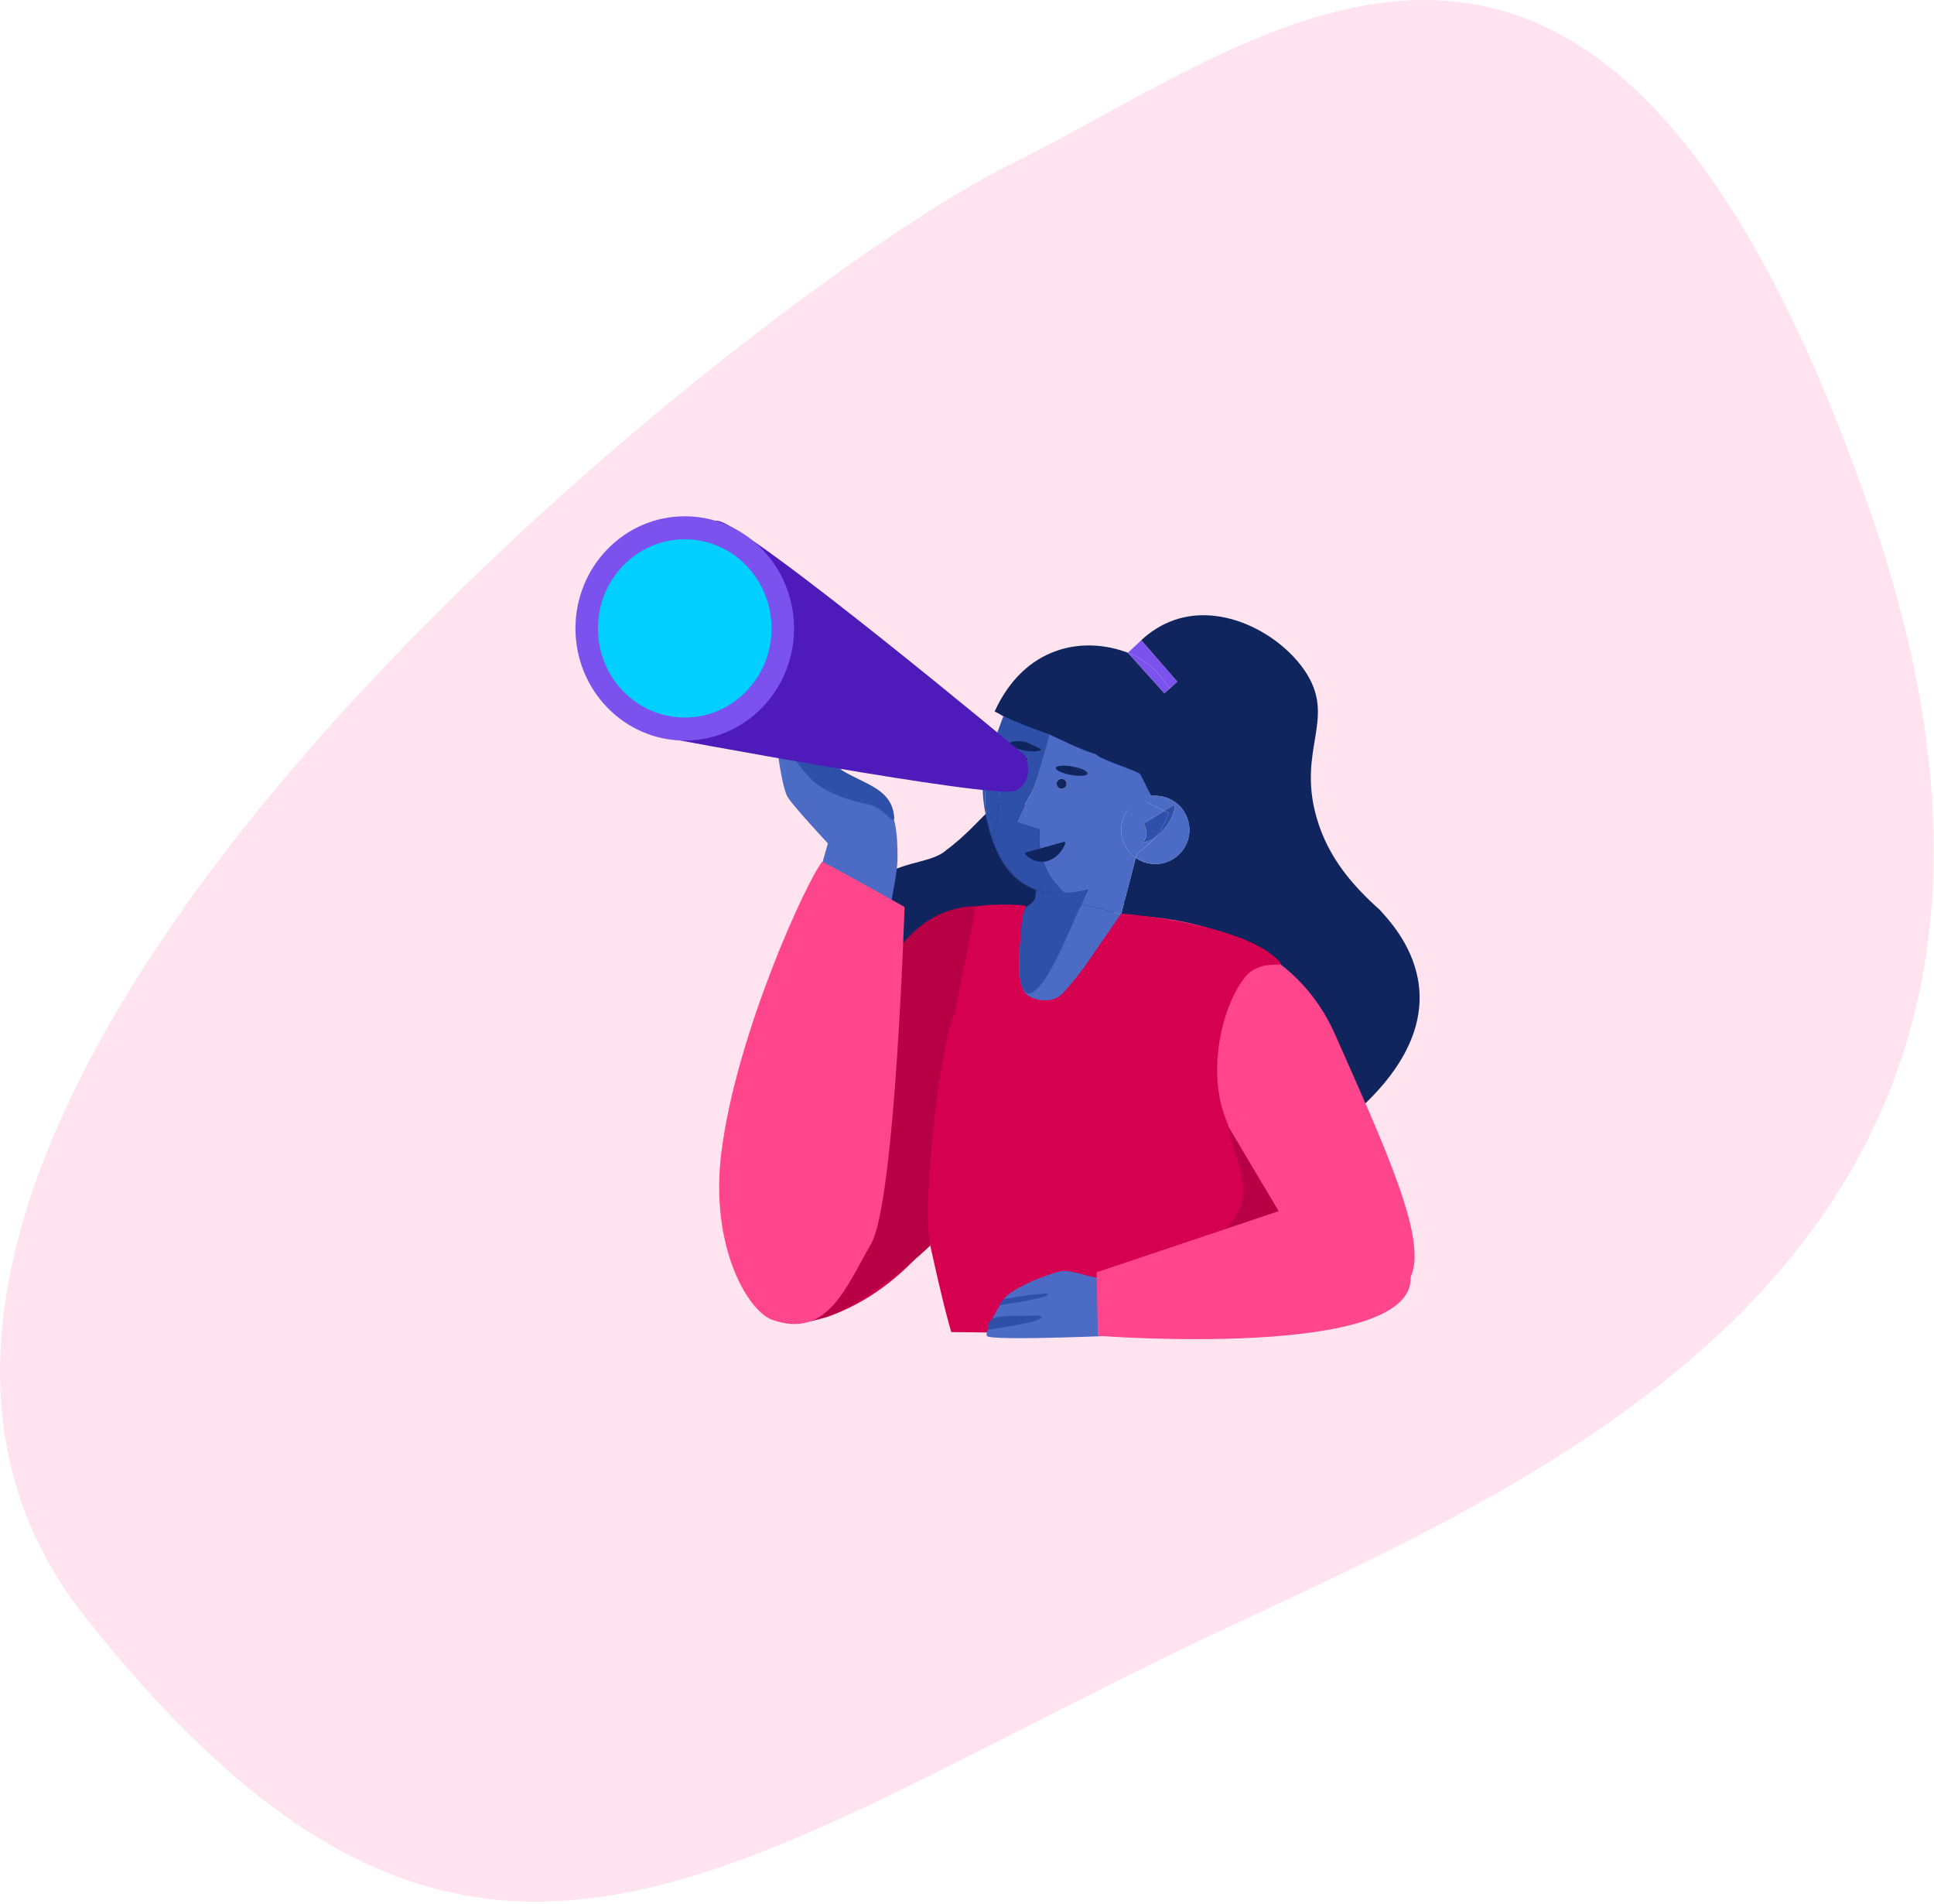 <svg width="699" height="688" viewBox="0 0 699 688" fill="none" xmlns="http://www.w3.org/2000/svg">
<path d="M421.118 598.909C543.908 538.849 772.728 461.289 675.438 183.329C578.148 -94.631 458.068 13.959 365.468 59.249C272.868 104.539 -109.782 406.589 30.628 584.169C165.048 754.179 253.548 680.869 421.118 598.909Z" fill="#FFE3EE"/>
<path d="M374.289 326.889C368.759 325.449 344.959 327.329 333.219 334.839C321.489 342.349 290.479 477.889 290.479 477.889C290.479 477.889 326.099 474.799 350.819 426.229C375.539 377.659 374.289 326.889 374.289 326.889Z" fill="#D60051"/>
<path d="M360.948 289.649C352.208 297.749 349.998 301.279 341.168 307.899C332.338 314.519 308.498 309.219 312.908 339.689C317.328 370.149 335.428 386.049 349.108 377.659C362.788 369.269 406.948 325.559 406.948 325.559L375.158 291.559L360.948 289.649Z" fill="#10255E"/>
<path d="M404.748 330.859C398.568 336.599 381.508 354.969 373.698 347.989C365.888 341.009 370.748 327.329 370.748 327.329C370.748 327.329 332.778 322.469 327.038 345.869C325.198 353.349 320.008 353.569 323.948 384.279C327.258 410.119 339.178 466.079 343.818 481.409C374.728 481.849 455.078 482.289 455.078 482.289L473.178 430.629L454.638 351.599L404.748 330.859Z" fill="#D60051"/>
<path d="M422.679 248.899L425.499 246.359L422.679 248.899Z" fill="#00CFFF"/>
<path d="M475.778 295.219C468.748 270.279 483.418 259.559 471.408 242.149C462.298 228.949 442.068 217.979 424.468 224.059C419.388 225.809 415.428 228.629 412.468 231.379C416.818 236.379 421.148 241.359 425.488 246.359L422.668 248.899L420.848 250.539L407.798 236.039L407.678 235.909C391.208 229.619 370.168 233.679 359.488 257.129C361.058 257.809 363.208 259.309 364.788 259.999C364.778 260.039 368.988 262.389 368.978 262.429C368.978 262.429 370.968 263.749 375.598 265.959C378.688 267.509 377.818 272.329 377.818 272.329C377.808 272.379 396.798 274.079 396.788 274.129C400.058 275.619 401.868 277.659 405.178 279.209C408.328 279.779 393.228 278.739 393.078 279.579L412.248 282.739C417.478 285.199 403.458 284.519 408.538 286.989C409.118 287.269 409.708 287.559 410.278 287.839C410.938 288.159 411.648 287.379 412.298 287.699C413.738 287.009 415.268 287.699 416.898 287.609C417.958 287.549 419.048 287.639 420.128 287.869C426.788 289.289 431.028 295.849 429.608 302.509C428.178 309.169 421.628 313.409 414.958 311.989C413.298 311.639 411.798 310.959 410.488 310.049L410.458 310.169L405.168 330.569C405.188 330.579 405.208 330.579 405.218 330.589C409.468 332.029 413.388 333.679 416.948 335.389C417.888 335.839 418.818 336.299 419.708 336.759C420.488 337.169 421.268 337.569 422.008 337.979C422.808 338.409 423.578 338.829 424.328 339.259C425.578 339.969 426.768 340.669 427.878 341.349C432.148 344.159 438.338 348.569 445.108 354.739C450.638 359.779 455.398 364.959 459.558 370.179C466.898 366.329 482.848 408.219 489.048 402.829C533.198 364.419 504.058 334.839 498.698 328.829C489.098 320.229 479.968 310.059 475.778 295.219Z" fill="#10255E"/>
<path d="M431.179 379.319C436.569 378.559 441.809 377.319 446.839 375.629L430.929 376.369C431.019 377.359 431.099 378.339 431.179 379.319Z" fill="#7B52ED"/>
<path d="M405.149 330.759L404.889 331.109C405.099 330.839 405.229 330.679 405.229 330.679L405.249 330.589C405.229 330.579 405.209 330.579 405.199 330.569L405.169 330.669L405.149 330.759Z" fill="#7B52ED"/>
<path d="M408.489 236.229C414.419 238.719 419.209 243.339 422.679 248.899L425.499 246.359C421.159 241.359 416.819 236.379 412.479 231.379C410.879 232.889 409.279 234.389 407.679 235.889L407.689 235.909C407.959 236.009 408.219 236.119 408.489 236.229Z" fill="#7B52ED"/>
<path d="M420.858 250.539L422.678 248.899C419.208 243.349 414.418 238.729 408.488 236.229C408.218 236.119 407.958 236.009 407.688 235.899L407.808 236.029L420.858 250.539Z" fill="#7B52ED"/>
<path d="M361.498 265.379C361.508 265.329 361.518 265.279 361.538 265.219C361.498 265.299 361.458 265.379 361.418 265.459C361.358 265.569 361.318 265.679 361.258 265.779C361.328 265.719 361.388 265.669 361.438 265.619C361.468 265.549 361.478 265.469 361.498 265.379Z" fill="#4B6BC4"/>
<path d="M361.448 265.629C361.658 265.449 361.788 265.359 361.788 265.359C361.878 265.389 361.988 265.429 362.098 265.459C361.918 265.379 361.728 265.299 361.548 265.219C361.548 265.219 361.548 265.229 361.538 265.229C361.528 265.279 361.508 265.329 361.498 265.389C361.478 265.469 361.468 265.549 361.448 265.629Z" fill="#4B6BC4"/>
<path d="M367.499 297.089L375.789 299.799C375.789 299.799 375.289 302.659 375.909 306.719L384.459 304.309C384.609 304.269 384.779 304.309 384.879 304.429C384.989 304.549 385.019 304.709 384.959 304.859C383.529 308.559 380.379 311.099 377.059 311.379C378.319 315.039 380.599 319.069 384.679 322.679C383.859 322.749 383.039 322.789 382.219 322.789C385.309 322.909 389.109 322.659 393.269 321.479C392.469 323.199 391.619 325.049 390.719 326.949C395.879 327.799 400.719 329.059 405.189 330.569L410.479 310.169L410.509 310.049C406.559 307.289 404.429 302.349 405.499 297.339C406.139 294.349 407.809 291.849 410.069 290.129C410.749 289.609 411.489 289.159 412.259 288.789C411.599 288.469 416.889 287.899 416.229 287.579C415.649 287.299 412.399 279.769 411.809 279.489C407.579 277.429 398.409 274.579 396.649 273.009C396.279 272.679 395.839 272.419 395.349 272.309C391.939 271.519 381.709 266.529 379.129 265.359C378.209 269.259 374.499 284.079 372.599 286.989C370.689 289.949 367.499 297.089 367.499 297.089ZM383.699 281.449C384.689 281.449 385.489 282.249 385.489 283.239C385.489 284.229 384.689 285.029 383.699 285.029C382.709 285.029 381.909 284.229 381.909 283.239C381.899 282.259 382.709 281.449 383.699 281.449Z" fill="#4B6BC4"/>
<path d="M371.638 338.699C371.628 338.899 369.328 335.959 369.318 336.159C366.998 351.389 368.878 358.019 371.528 359.779C374.178 361.549 379.368 362.539 382.898 359.999C386.428 357.459 397.468 342.009 397.468 342.009C397.488 341.979 398.658 341.259 398.678 341.239L401.108 338.149C401.228 337.979 403.378 333.059 404.888 331.119L405.148 330.769L405.178 330.679L405.208 330.579C400.738 329.069 395.898 327.809 390.738 326.959C386.138 336.729 378.328 338.439 371.638 338.699Z" fill="#4B6BC4"/>
<path d="M358.539 302.529C357.509 299.559 356.959 297.169 356.749 296.199C356.749 296.199 356.019 292.909 356.059 287.819C356.069 285.369 356.269 282.489 356.809 279.349C357.539 275.159 358.889 270.499 361.259 265.789C359.279 267.579 352.549 275.259 356.229 294.399C356.839 297.559 357.579 300.399 358.439 302.939C358.479 302.829 358.529 302.709 358.569 302.599C358.559 302.579 358.549 302.559 358.539 302.529Z" fill="#2F50A8"/>
<path d="M377.828 272.329C377.828 272.329 366.028 266.819 362.088 265.459C367.278 267.739 372.508 270.079 377.788 272.489C377.808 272.429 377.818 272.379 377.828 272.329Z" fill="#2F50A8"/>
<path d="M358.568 302.599C358.528 302.709 358.478 302.829 358.438 302.939C362.098 313.829 367.868 319.339 374.358 321.559C374.358 321.529 374.358 321.509 374.358 321.509C365.498 318.389 360.848 309.119 358.568 302.599Z" fill="#2F50A8"/>
<path d="M356.058 287.819C356.018 292.919 356.748 296.199 356.748 296.199C356.968 297.169 357.508 299.559 358.538 302.529C358.548 302.549 358.558 302.579 358.558 302.599C358.578 302.549 358.598 302.499 358.618 302.449C360.178 297.999 360.778 293.729 360.948 289.649C361.078 286.269 360.928 283.019 360.778 279.879C360.698 278.249 360.628 276.659 360.598 275.099C360.088 274.869 359.778 274.599 359.778 274.309C359.778 274.019 360.078 273.759 360.588 273.529C360.588 273.339 360.588 273.159 360.588 272.969C360.588 272.549 360.608 272.139 360.618 271.729C360.708 269.629 360.938 267.589 361.438 265.629C361.378 265.679 361.318 265.729 361.258 265.789C358.888 270.509 357.528 275.159 356.808 279.349C356.268 282.489 356.068 285.369 356.058 287.819Z" fill="#2F50A8"/>
<path d="M359.419 267.429C358.919 269.399 360.709 269.639 360.619 271.729C360.609 272.139 360.589 272.559 360.589 272.969C360.589 273.149 360.589 273.339 360.589 273.529C361.599 273.069 363.469 272.769 365.609 272.769C368.829 272.769 371.439 273.459 371.439 274.309C371.439 275.159 368.829 275.849 365.609 275.849C363.479 275.849 361.609 275.539 360.599 275.089C360.629 276.649 360.699 278.249 360.779 279.869C360.919 283.009 361.079 286.259 360.949 289.639C360.779 293.729 360.179 297.999 358.619 302.439C358.599 302.489 358.579 302.539 358.559 302.589C360.839 309.109 365.489 318.369 374.359 321.499C374.359 321.499 377.429 322.589 382.209 322.769C383.029 322.769 383.849 322.729 384.669 322.659C380.589 319.049 378.309 315.019 377.049 311.359C376.849 311.379 376.649 311.389 376.449 311.389C376.289 311.389 376.129 311.379 375.969 311.369C373.409 311.199 371.569 309.689 370.699 308.799C370.599 308.689 370.559 308.539 370.589 308.399C370.629 308.259 370.739 308.149 370.879 308.109L375.879 306.699C375.259 302.639 375.759 299.779 375.759 299.779L367.469 297.069C367.469 297.069 370.659 289.929 372.589 286.979C374.489 284.069 378.339 269.249 379.269 265.349C374.119 263.729 367.829 261.149 362.639 258.869C362.549 258.859 359.639 267.249 359.419 267.429ZM363.119 281.449C362.129 281.449 361.329 280.649 361.329 279.659C361.329 278.669 362.129 277.869 363.119 277.869C364.109 277.869 364.909 278.669 364.909 279.659C364.919 280.649 364.109 281.449 363.119 281.449Z" fill="#2F50A8"/>
<path d="M384.959 304.859C385.019 304.709 384.989 304.549 384.879 304.429C384.769 304.309 384.609 304.269 384.459 304.309L375.909 306.719C376.129 308.149 376.489 309.729 377.059 311.379C380.379 311.099 383.529 308.559 384.959 304.859Z" fill="#10255E"/>
<path d="M370.898 308.119C370.758 308.159 370.648 308.269 370.608 308.409C370.568 308.549 370.608 308.699 370.718 308.809C371.588 309.699 373.428 311.209 375.988 311.379C376.148 311.389 376.308 311.399 376.468 311.399C376.668 311.399 376.868 311.389 377.068 311.369C376.498 309.719 376.138 308.139 375.918 306.709L370.898 308.119Z" fill="#10255E"/>
<path d="M360.599 273.529C360.089 273.759 359.789 274.029 359.789 274.309C359.789 274.599 360.089 274.859 360.609 275.099C360.599 274.569 360.599 274.049 360.599 273.529Z" fill="#10255E"/>
<path d="M371.438 274.319C371.438 273.469 368.828 272.779 365.608 272.779C363.468 272.779 361.598 273.089 360.588 273.539C360.588 274.059 360.588 274.579 360.598 275.109C361.608 275.559 363.478 275.869 365.608 275.869C368.838 275.859 371.438 275.169 371.438 274.319Z" fill="#10255E"/>
<path d="M390.518 278.359C391.178 278.669 391.848 278.989 392.508 279.289C392.708 279.379 392.898 279.479 393.098 279.569C393.248 278.729 390.818 277.599 387.668 277.029C387.708 277.049 387.748 277.069 387.798 277.089C388.698 277.509 389.608 277.939 390.518 278.359Z" fill="#10255E"/>
<path d="M381.618 277.509C381.468 278.349 383.908 279.489 387.078 280.059C390.238 280.629 392.928 280.409 393.078 279.569C392.878 279.479 392.688 279.379 392.488 279.289C391.828 278.979 391.158 278.659 390.498 278.359C389.588 277.929 388.678 277.509 387.768 277.079C387.728 277.059 387.688 277.039 387.638 277.019C387.628 277.019 387.618 277.019 387.608 277.009C384.458 276.449 381.768 276.669 381.618 277.509Z" fill="#10255E"/>
<path d="M364.848 268.679C364.698 269.519 367.138 270.659 370.308 271.229C373.468 271.799 376.158 271.579 376.308 270.739C376.108 270.649 375.918 270.549 375.718 270.459C375.058 270.149 374.388 269.829 373.728 269.529C372.818 269.099 371.908 268.679 370.998 268.249C370.958 268.229 370.918 268.209 370.868 268.189C370.858 268.189 370.848 268.189 370.838 268.179C367.688 267.619 364.998 267.839 364.848 268.679Z" fill="#10255E"/>
<path d="M383.699 285.039C384.687 285.039 385.489 284.238 385.489 283.249C385.489 282.261 384.687 281.459 383.699 281.459C382.71 281.459 381.909 282.261 381.909 283.249C381.909 284.238 382.71 285.039 383.699 285.039Z" fill="#10255E"/>
<path d="M363.119 277.869C362.129 277.869 361.329 278.669 361.329 279.659C361.329 280.649 362.129 281.449 363.119 281.449C364.109 281.449 364.909 280.649 364.909 279.659C364.919 278.669 364.109 277.869 363.119 277.869Z" fill="#10255E"/>
<path d="M420.188 292.739C420.378 292.829 420.568 292.929 420.758 293.019L424.228 290.879L424.588 291.359C424.788 293.229 422.328 299.309 417.548 302.569C417.148 303.049 416.728 303.539 416.268 304.019C416.088 304.199 414.088 306.109 410.868 308.619C410.838 308.639 410.808 308.669 410.778 308.689L410.868 308.719L410.528 310.059C411.838 310.969 413.338 311.639 414.998 311.999C421.658 313.419 428.218 309.179 429.648 302.519C431.068 295.859 426.828 289.299 420.168 287.879C419.078 287.649 417.988 287.559 416.938 287.619C415.298 287.699 413.728 288.119 412.288 288.809C412.298 288.819 412.308 288.819 412.328 288.829C414.948 290.129 417.588 291.429 420.188 292.739Z" fill="#4B6BC4"/>
<path d="M410.068 290.139C407.818 291.849 406.148 294.349 405.498 297.349C404.428 302.359 406.558 307.299 410.508 310.059L410.848 308.719L410.758 308.689C410.788 308.669 410.818 308.649 410.848 308.619C414.068 306.109 416.058 304.209 416.248 304.019C416.708 303.539 417.138 303.049 417.528 302.569C416.068 303.559 414.408 304.309 412.518 304.579C416.118 302.399 413.358 297.569 413.358 297.569L420.738 293.019C420.548 292.929 420.358 292.829 420.168 292.739C417.568 291.429 414.928 290.129 412.278 288.819" fill="#4B6BC4"/>
<path d="M341.078 332.989C340.688 333.179 340.298 333.369 339.938 333.559C340.318 333.389 340.708 333.219 341.108 333.049C341.098 333.029 341.088 333.009 341.078 332.989Z" fill="#4E1ABA"/>
<path d="M374.279 325.809L374.459 321.939L374.469 321.599C374.429 321.589 374.399 321.569 374.359 321.559C374.339 321.789 374.269 322.899 374.159 325.799C374.199 325.799 374.239 325.799 374.279 325.809C374.279 325.799 374.279 325.799 374.279 325.809Z" fill="#2F50A8"/>
<path d="M374.279 325.879V325.799C374.279 325.899 374.269 325.999 374.269 326.099L374.279 325.879Z" fill="#2F50A8"/>
<path d="M376.819 325.789H377.279C381.979 325.819 386.459 326.249 390.729 326.959C391.619 325.059 392.469 323.209 393.279 321.489C389.109 322.669 385.329 322.679 382.239 322.559C379.599 322.569 376.979 322.459 374.479 321.619L374.469 321.959L374.289 325.829C374.309 325.829 374.339 325.829 374.369 325.829C375.209 325.789 376.019 325.779 376.819 325.789Z" fill="#2F50A8"/>
<path d="M369.209 333.949C368.909 341.019 366.629 356.329 371.339 359.119C378.029 358.859 386.139 336.729 390.729 326.959C386.459 326.249 384.139 323.239 379.439 323.209L377.449 324.019C376.659 324.009 374.419 323.419 374.209 324.239C373.619 326.519 370.779 327.769 370.749 327.769L369.789 330.269L369.209 333.949Z" fill="#2F50A8"/>
<path d="M374.479 321.549C374.449 321.529 374.399 321.519 374.369 321.509C374.369 321.509 374.369 321.529 374.369 321.559C374.409 321.569 374.439 321.589 374.479 321.599V321.549Z" fill="#2F50A8"/>
<path d="M374.369 321.509C374.399 321.529 374.449 321.539 374.479 321.549V321.599C376.979 322.439 379.589 322.799 382.229 322.779C377.439 322.599 374.369 321.509 374.369 321.509Z" fill="#2F50A8"/>
<path d="M374.278 325.809C374.278 325.799 374.278 325.799 374.278 325.809C374.238 325.809 374.208 325.809 374.168 325.809C374.198 325.809 374.238 325.809 374.278 325.809Z" fill="#2F50A8"/>
<path d="M374.268 326.109C374.268 326.009 374.278 325.909 374.278 325.809C374.238 325.809 374.208 325.809 374.168 325.809C374.098 327.549 374.028 329.939 373.938 333.189L374.268 326.109Z" fill="#2F50A8"/>
<path d="M424.589 291.359L424.229 290.879L420.759 293.019C420.869 293.079 420.979 293.129 421.089 293.189C421.519 293.409 421.939 293.619 422.369 293.829C422.189 294.319 421.999 294.819 421.799 295.309C421.219 296.779 420.539 298.149 420.539 298.149C420.539 298.149 419.429 300.269 417.539 302.559C422.329 299.309 424.779 293.229 424.589 291.359Z" fill="#2F50A8"/>
<path d="M421.799 295.319C421.999 294.829 422.189 294.329 422.369 293.839C421.939 293.619 421.519 293.409 421.089 293.199C420.979 293.139 420.869 293.089 420.759 293.029L413.379 297.579C413.379 297.579 416.139 302.409 412.539 304.589C414.419 304.319 416.089 303.579 417.549 302.579C419.429 300.289 420.549 298.169 420.549 298.169C420.549 298.169 421.209 296.789 421.799 295.319Z" fill="#2F50A8"/>
<path d="M444.038 406.799C444.698 418.059 455.958 429.979 443.378 443.889C430.798 457.799 436.758 456.469 436.758 456.469L483.778 442.559L444.038 406.799Z" fill="#B80045"/>
<path d="M404.748 330.859C412.258 330.859 463.468 330.859 482.458 373.689C501.448 416.519 516.018 448.309 509.828 461.549C503.638 474.789 462.148 437.709 462.148 437.709C462.148 437.709 432.128 387.379 431.688 386.049C431.238 384.719 404.748 330.859 404.748 330.859Z" fill="#FF458B"/>
<path d="M406.518 463.309C394.598 462.429 387.978 458.889 383.998 459.339C380.028 459.779 365.458 465.519 362.808 469.489C360.158 473.459 356.188 480.529 356.628 482.739C357.068 484.949 412.258 482.299 412.258 482.299L406.518 463.309Z" fill="#4B6BC4"/>
<path d="M462.148 437.709L396.358 459.789L396.798 482.749C396.798 482.749 511.148 491.579 509.828 461.559C508.508 431.519 462.148 437.709 462.148 437.709Z" fill="#FF458B"/>
<path d="M321.298 332.629C322.178 322.919 324.388 316.739 324.388 309.669C324.388 302.599 323.948 295.099 320.418 290.239C316.888 285.379 304.078 278.319 304.078 278.319C304.078 278.319 301.868 267.719 300.548 260.659C299.228 253.599 281.118 247.409 280.238 255.359C279.358 263.309 282.448 284.499 284.658 288.029C286.868 291.559 299.228 304.809 299.228 304.809L293.928 323.349L321.298 332.629Z" fill="#4B6BC4"/>
<path d="M344.698 367.059C340.278 375.449 332.778 434.609 336.308 450.059C325.708 460.209 304.518 476.109 295.688 476.549C286.858 476.989 313.788 367.499 313.788 367.499C313.788 367.499 321.438 328.939 352.048 327.469C353.828 325.709 344.698 367.059 344.698 367.059Z" fill="#B80045"/>
<path d="M326.928 327.769C326.928 327.769 323.578 434.619 314.778 449.629C305.978 464.639 299.278 484.069 279.158 476.999C270.288 473.879 256.468 450.449 260.718 416.509C266.108 373.519 291.788 317.839 297.178 311.429C302.628 314.079 326.928 327.769 326.928 327.769Z" fill="#FF458B"/>
<path d="M462.588 347.639C464.838 350.129 455.468 346.079 449.788 353.379C441.348 364.199 435.608 388.869 444.048 406.799C434.338 410.329 407.848 412.099 407.848 412.099L393.718 366.179L391.948 349.399L405.248 330.139C405.248 330.139 449.778 333.509 462.588 347.639Z" fill="#D60051"/>
<path d="M286.868 272.579C288.188 275.669 288.048 275.959 292.898 281.259C297.758 286.559 308.498 289.799 313.798 290.679C319.098 291.559 322.778 298.329 323.218 295.679C322.558 285.079 312.918 283.609 304.088 278.309C295.258 273.009 286.868 272.579 286.868 272.579Z" fill="#2F50A8"/>
<path d="M259.488 188.249C270.968 190.019 370.748 273.239 370.748 273.239C370.748 273.239 374.278 282.729 366.778 285.819C359.278 288.909 239.178 266.389 239.178 266.389C239.178 266.389 275.158 269.999 282.008 240.339C284.658 228.869 248.008 186.479 259.488 188.249Z" fill="#4E1ABA"/>
<path d="M415.938 288.469L410.288 287.829C410.288 287.829 406.808 290.449 407.038 291.039C407.258 291.629 407.628 292.659 407.628 292.659C407.628 292.659 410.278 293.469 411.528 292.729C412.768 292.009 415.938 288.469 415.938 288.469Z" fill="#4B6BC4"/>
<path d="M247.488 267.639C269.304 267.639 286.988 249.493 286.988 227.109C286.988 204.725 269.304 186.579 247.488 186.579C225.673 186.579 207.988 204.725 207.988 227.109C207.988 249.493 225.673 267.639 247.488 267.639Z" fill="#7B52ED"/>
<path d="M247.488 259.319C264.819 259.319 278.868 244.898 278.868 227.109C278.868 209.32 264.819 194.899 247.488 194.899C230.158 194.899 216.108 209.32 216.108 227.109C216.108 244.898 230.158 259.319 247.488 259.319Z" fill="#00CFFF"/>
<path d="M362.808 469.499C362.808 469.499 380.248 466.409 378.698 467.949C377.148 469.499 361.038 471.699 361.038 471.699L362.808 469.499Z" fill="#2F50A8"/>
<path d="M359.268 476.339C362.148 475.139 370.968 475.679 373.618 475.459C376.268 475.239 378.038 475.899 374.498 477.229C370.968 478.549 357.058 480.539 357.058 480.539C357.058 480.539 356.618 477.439 359.268 476.339Z" fill="#2F50A8"/>
</svg>
